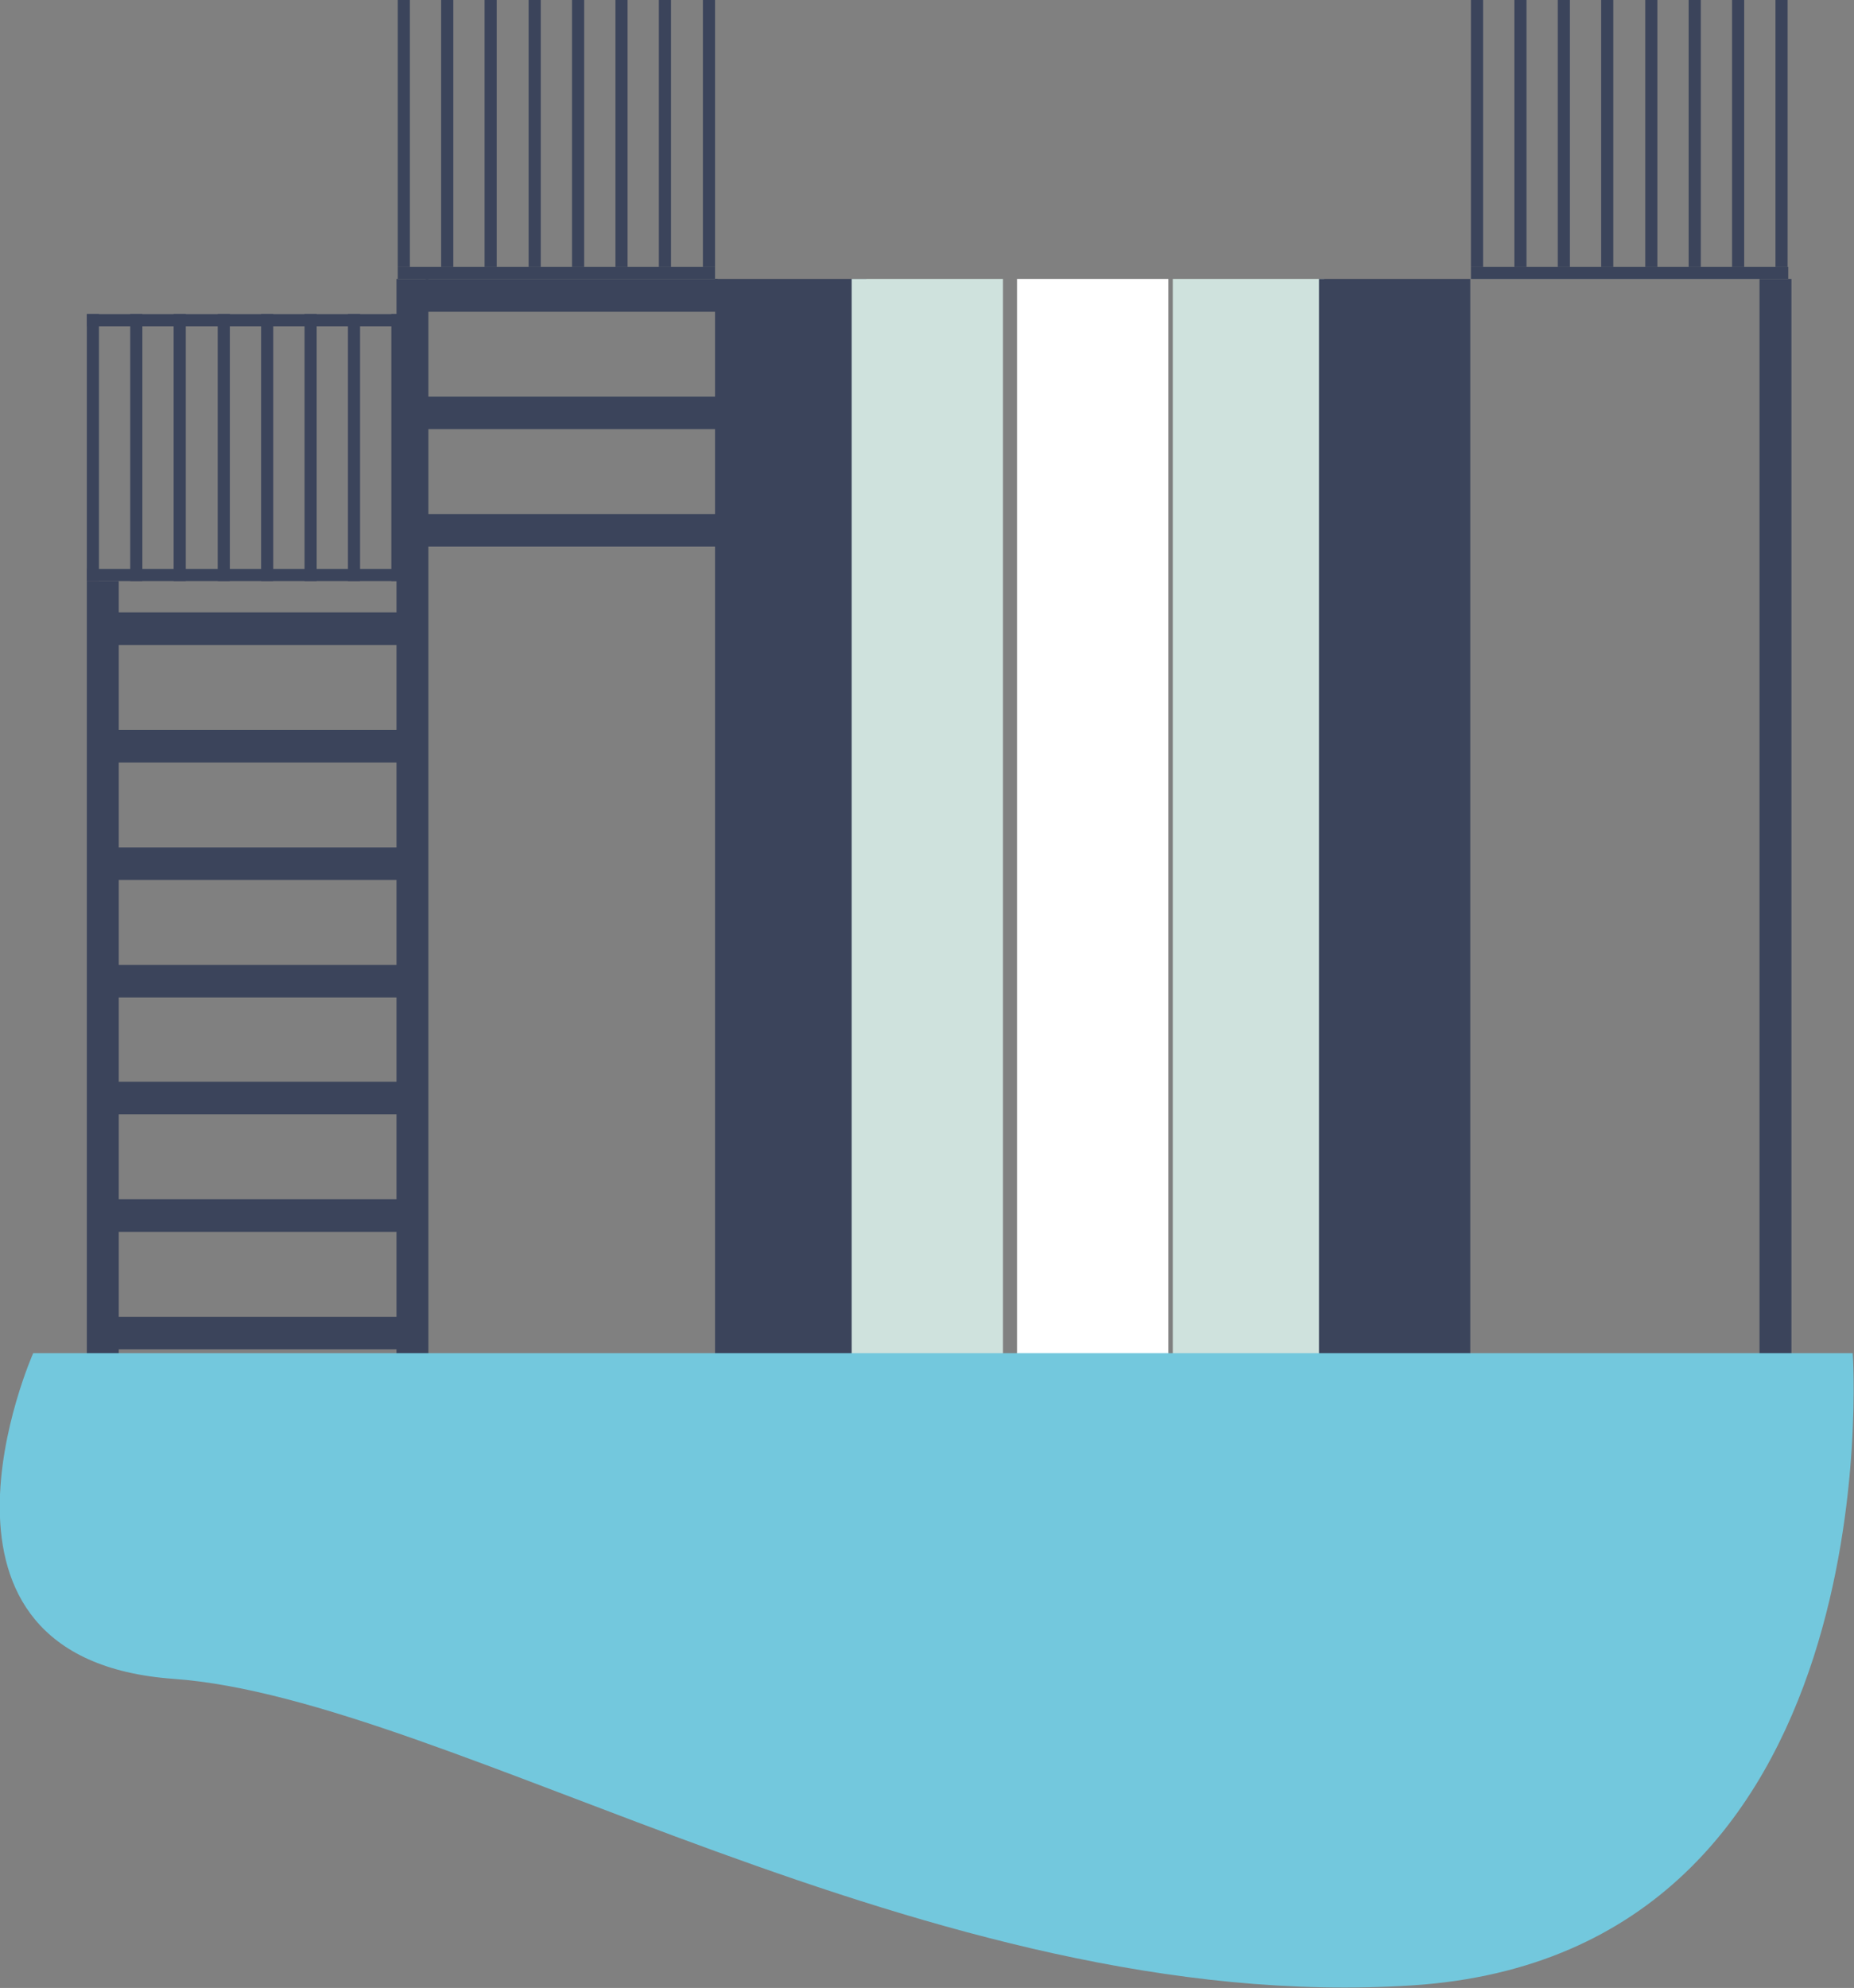 <!-- Generator: Adobe Illustrator 19.0.1, SVG Export Plug-In  -->
<svg version="1.1"
   xmlns="http://www.w3.org/2000/svg" xmlns:xlink="http://www.w3.org/1999/xlink" xmlns:a="http://ns.adobe.com/AdobeSVGViewerExtensions/3.0/"
   x="0px" y="0px" width="290.4px" height="311.3px" viewBox="0 0 290.4 311.3" style="enable-background:new 0 0 290.4 311.3;"
   xml:space="preserve">
<rect x="0" y="0" width="290.4" height="311.3" fill="#808080" stroke="none"/>
<style type="text/css">
  .st0{fill:#3B445B;}
  .st1{fill:#CFE2DD;}
  .st2{fill:#FFFFFF;}
  .st3{fill:#73C8DD;}
</style>
<defs>
</defs>
<rect x="62.3" class="st0" width="1.9" height="41.8"/>
<rect x="62.3" y="41.8" class="st0" width="49.7" height="1.9"/>
<rect x="13.6" y="49.2" class="st0" width="49.7" height="1.9"/>
<rect x="13.6" y="89.1" class="st0" width="49.7" height="1.9"/>
<rect x="69.1" class="st0" width="1.9" height="41.8"/>
<rect x="75.9" class="st0" width="1.9" height="41.8"/>
<rect x="82.8" class="st0" width="1.9" height="41.8"/>
<rect x="89.6" class="st0" width="1.9" height="41.8"/>
<rect x="96.4" class="st0" width="1.9" height="41.8"/>
<rect x="103.2" class="st0" width="1.9" height="41.8"/>
<rect x="110.1" class="st0" width="1.9" height="41.8"/>
<rect x="230.4" class="st0" width="1.9" height="41.8"/>
<rect x="230.4" y="41.8" class="st0" width="49.7" height="1.9"/>
<rect x="237.2" class="st0" width="1.9" height="41.8"/>
<rect x="244" class="st0" width="1.9" height="41.8"/>
<rect x="250.8" class="st0" width="1.9" height="41.8"/>
<rect x="257.7" class="st0" width="1.9" height="41.8"/>
<rect x="264.5" class="st0" width="1.9" height="41.8"/>
<rect x="271.3" class="st0" width="1.9" height="41.8"/>
<rect x="278.1" class="st0" width="1.9" height="41.8"/>
<rect x="13.6" y="49.2" class="st0" width="1.9" height="41.8"/>
<rect x="20.4" y="49.2" class="st0" width="1.9" height="41.8"/>
<rect x="27.2" y="49.2" class="st0" width="1.9" height="41.8"/>
<rect x="34.1" y="49.2" class="st0" width="1.9" height="41.8"/>
<rect x="40.9" y="49.2" class="st0" width="1.9" height="41.8"/>
<rect x="47.7" y="49.2" class="st0" width="1.9" height="41.8"/>
<rect x="54.5" y="49.2" class="st0" width="1.9" height="41.8"/>
<rect x="17.5" y="95.9" class="st0" width="45.7" height="5.1"/>
<rect x="17.5" y="114.3" class="st0" width="45.7" height="5.1"/>
<rect x="17.5" y="132.7" class="st0" width="45.7" height="5.1"/>
<rect x="17.5" y="151.1" class="st0" width="45.7" height="5.1"/>
<rect x="17.5" y="169.4" class="st0" width="45.7" height="5.1"/>
<rect x="17.5" y="187.8" class="st0" width="45.7" height="5.1"/>
<rect x="17.5" y="206.2" class="st0" width="45.7" height="5.1"/>
<rect x="66.7" y="43.7" class="st0" width="45.7" height="5.1"/>
<rect x="66.7" y="62.1" class="st0" width="45.7" height="5.1"/>
<rect x="66.7" y="80.5" class="st0" width="45.7" height="5.1"/>
<rect x="61.3" y="49.2" class="st0" width="1.9" height="41.8"/>
<rect x="112" y="43.7" class="st0" width="23.7" height="168.3"/>
<rect x="62.1" y="43.7" class="st0" width="5" height="168.3"/>
<rect x="275.6" y="43.7" class="st0" width="5" height="168.3"/>
<rect x="13.6" y="91" class="st0" width="5" height="121"/>
<rect x="133.4" y="43.7" class="st1" width="23.7" height="168.3"/>
<rect x="159.3" y="43.7" class="st2" width="23.7" height="168.3"/>
<rect x="183.7" y="43.7" class="st1" width="23.7" height="168.3"/>
<rect x="206.6" y="43.7" class="st0" width="23.7" height="168.3"/>
<path class="st3" d="M5.2,211.9h285c0,0,6.6,94.1-69,99c-75.6,4.9-150.7-44.9-194-48S5.2,211.9,5.2,211.9z"/>
</svg>
